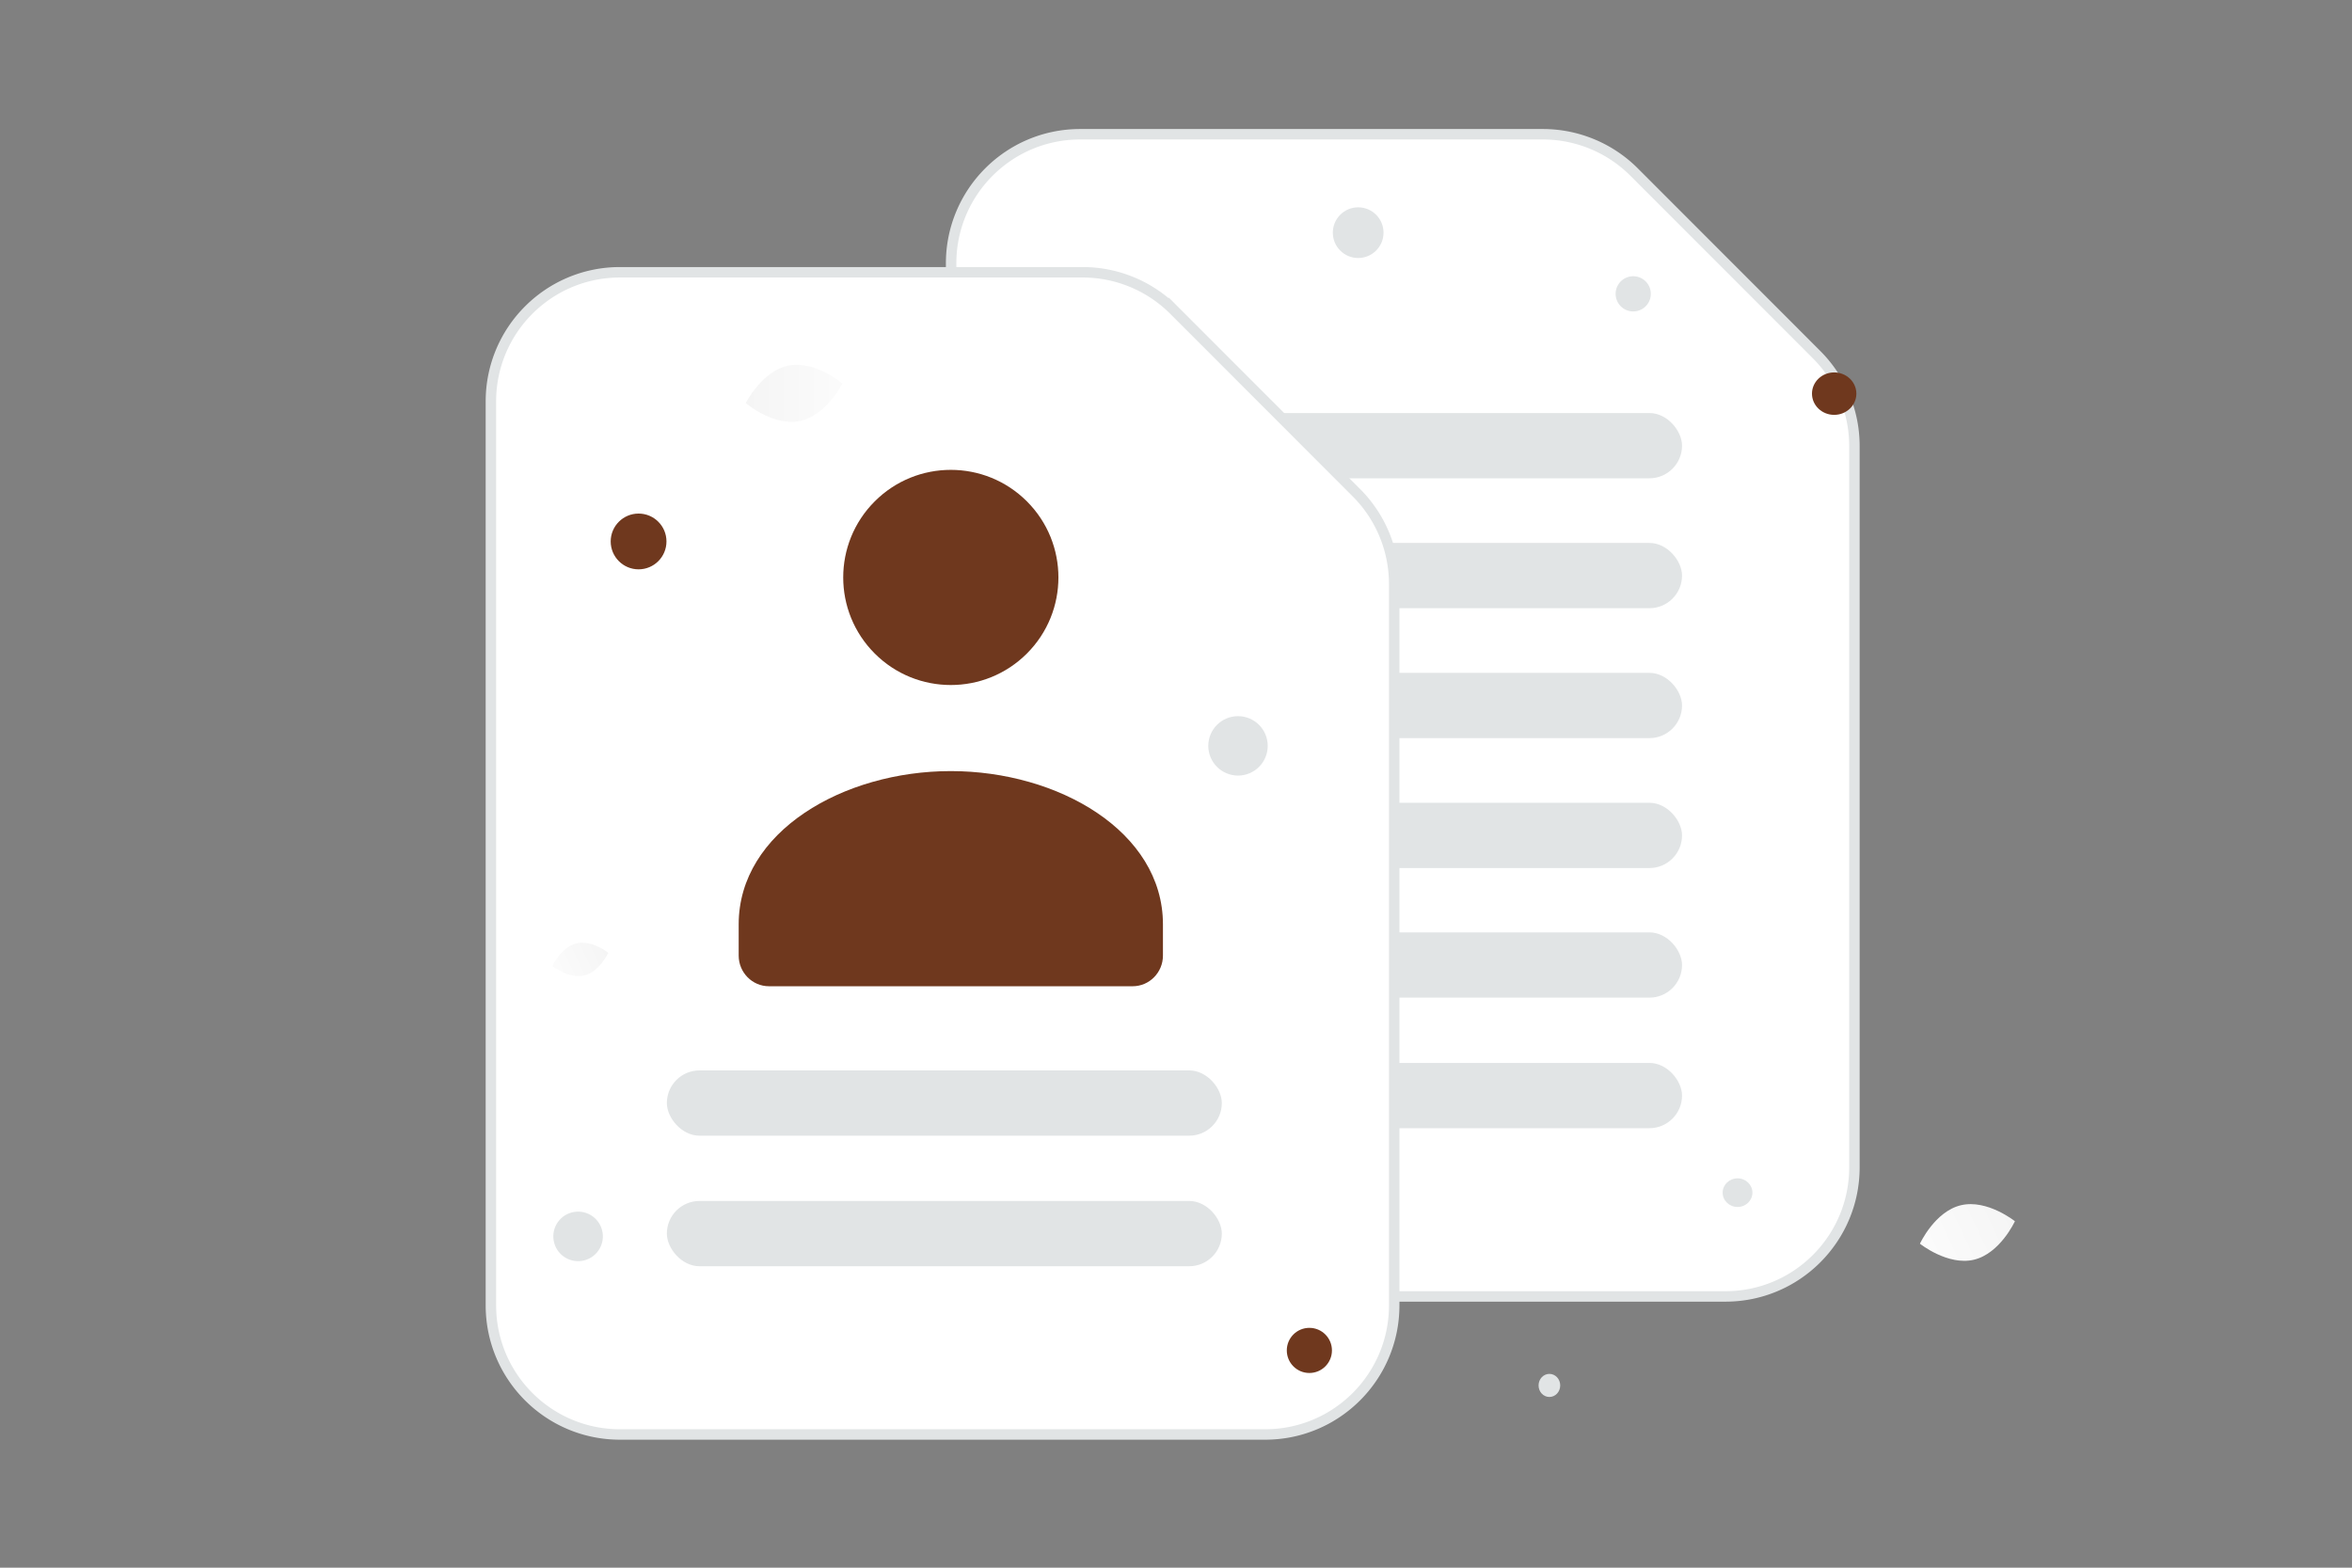 <svg width="900" height="600" viewBox="0 0 900 600" fill="none" xmlns="http://www.w3.org/2000/svg"><rect x="0" y="0" width="900" height="600" fill="#808080" stroke="none"/><path fill="transparent" d="M0 0h900v600H0z"/><path fill-rule="evenodd" clip-rule="evenodd" d="M695.131 135.743 625.309 65.86a49.37 49.37 0 0 0-34.911-14.481H413.326c-27.282 0-49.379 22.116-49.379 49.422v345.958c0 27.306 22.097 49.423 49.379 49.423H660.22c27.282 0 49.379-22.117 49.379-49.423V170.685a49.464 49.464 0 0 0-14.468-34.942z" fill="#fff" stroke="#E1E4E5" stroke-width="4"/><rect x="431.28" y="356.845" width="212.358" height="24.983" rx="12.492" fill="#E1E4E5"/><rect x="431.28" y="307.244" width="212.358" height="24.983" rx="12.492" fill="#E1E4E5"/><rect x="431.28" y="257.521" width="212.358" height="24.983" rx="12.492" fill="#E1E4E5"/><rect x="431.28" y="207.799" width="212.358" height="24.983" rx="12.492" fill="#E1E4E5"/><rect x="431.28" y="158.076" width="212.358" height="24.983" rx="12.492" fill="#E1E4E5"/><rect x="431.28" y="406.812" width="212.358" height="24.983" rx="12.492" fill="#E1E4E5"/><path fill-rule="evenodd" clip-rule="evenodd" d="m519.029 188.573-69.822-69.883a49.37 49.37 0 0 0-34.911-14.481H237.224c-27.282 0-49.379 22.117-49.379 49.423V499.59c0 27.306 22.097 49.422 49.379 49.422h246.894c27.282 0 49.379-22.116 49.379-49.422V223.515a49.464 49.464 0 0 0-14.468-34.942z" fill="#fff" stroke="#E1E4E5" stroke-width="4"/><path fill-rule="evenodd" clip-rule="evenodd" d="M282.66 353.966v11.75c0 6.487 5.195 11.751 11.596 11.751h139.153c6.401 0 11.596-5.264 11.596-11.751v-11.938c0-35.558-40.099-58.66-81.173-58.66-41.073 0-81.172 23.114-81.172 58.66m52.058-161.889c-16.079 16.08-16.079 42.15 0 58.23 16.08 16.079 42.15 16.079 58.23 0 16.079-16.08 16.079-42.15 0-58.23-16.08-16.08-42.15-16.08-58.23 0z" fill="#6f381e"/><rect x="255.178" y="409.676" width="212.358" height="24.983" rx="12.492" fill="#E1E4E5"/><rect x="255.178" y="459.643" width="212.358" height="24.983" rx="12.492" fill="#E1E4E5"/><path d="M755.318 482.135c-10.034 2.377-20.646-6.132-20.646-6.132s5.663-12.358 15.7-14.728c10.034-2.377 20.642 6.125 20.642 6.125s-5.663 12.358-15.696 14.735z" fill="url(#a)"/><path d="M223.522 373.345c-5.912 1.401-12.165-3.613-12.165-3.613s3.337-7.283 9.251-8.679c5.912-1.401 12.163 3.609 12.163 3.609s-3.337 7.282-9.249 8.683z" fill="url(#b)"/><path d="M305.996 161.145c10.206-2.064 16.339-14.354 16.339-14.354s-10.419-8.938-20.625-6.867c-10.206 2.063-16.339 14.346-16.339 14.346s10.419 8.938 20.625 6.875z" fill="url(#c)"/><ellipse cx="701.853" cy="150.66" rx="8.492" ry="8.123" transform="rotate(180 701.853 150.66)" fill="#6f381e"/><circle cx="501.035" cy="516.845" r="8.637" transform="rotate(180 501.035 516.845)" fill="#6f381e"/><circle r="10.671" transform="matrix(-1 0 0 1 244.354 207.229)" fill="#6f381e"/><ellipse rx="5.697" ry="5.478" transform="matrix(-1 0 0 1 664.874 456.465)" fill="#E1E4E5"/><circle r="11.37" transform="matrix(-1 0 0 1 473.727 285.466)" fill="#E1E4E5"/><ellipse rx="4.144" ry="4.42" transform="matrix(-1 0 0 1 592.879 530.243)" fill="#E1E4E5"/><circle r="9.701" transform="matrix(-1 0 0 1 519.71 89.049)" fill="#E1E4E5"/><circle r="9.48" transform="scale(1 -1) rotate(-75 -197.74 -380.744)" fill="#E1E4E5"/><circle r="6.738" transform="scale(1 -1) rotate(-75 239.197 -463.461)" fill="#E1E4E5"/><defs><linearGradient id="a" x1="717.534" y1="488.045" x2="805.368" y2="446.55" gradientUnits="userSpaceOnUse"><stop stop-color="#fff"/><stop offset="1" stop-color="#EEE"/></linearGradient><linearGradient id="b" x1="201.258" y1="376.828" x2="253.014" y2="352.376" gradientUnits="userSpaceOnUse"><stop stop-color="#fff"/><stop offset="1" stop-color="#EEE"/></linearGradient><linearGradient id="c" x1="343.143" y1="150.587" x2="245.051" y2="149.677" gradientUnits="userSpaceOnUse"><stop stop-color="#fff"/><stop offset="1" stop-color="#EEE"/></linearGradient></defs></svg>